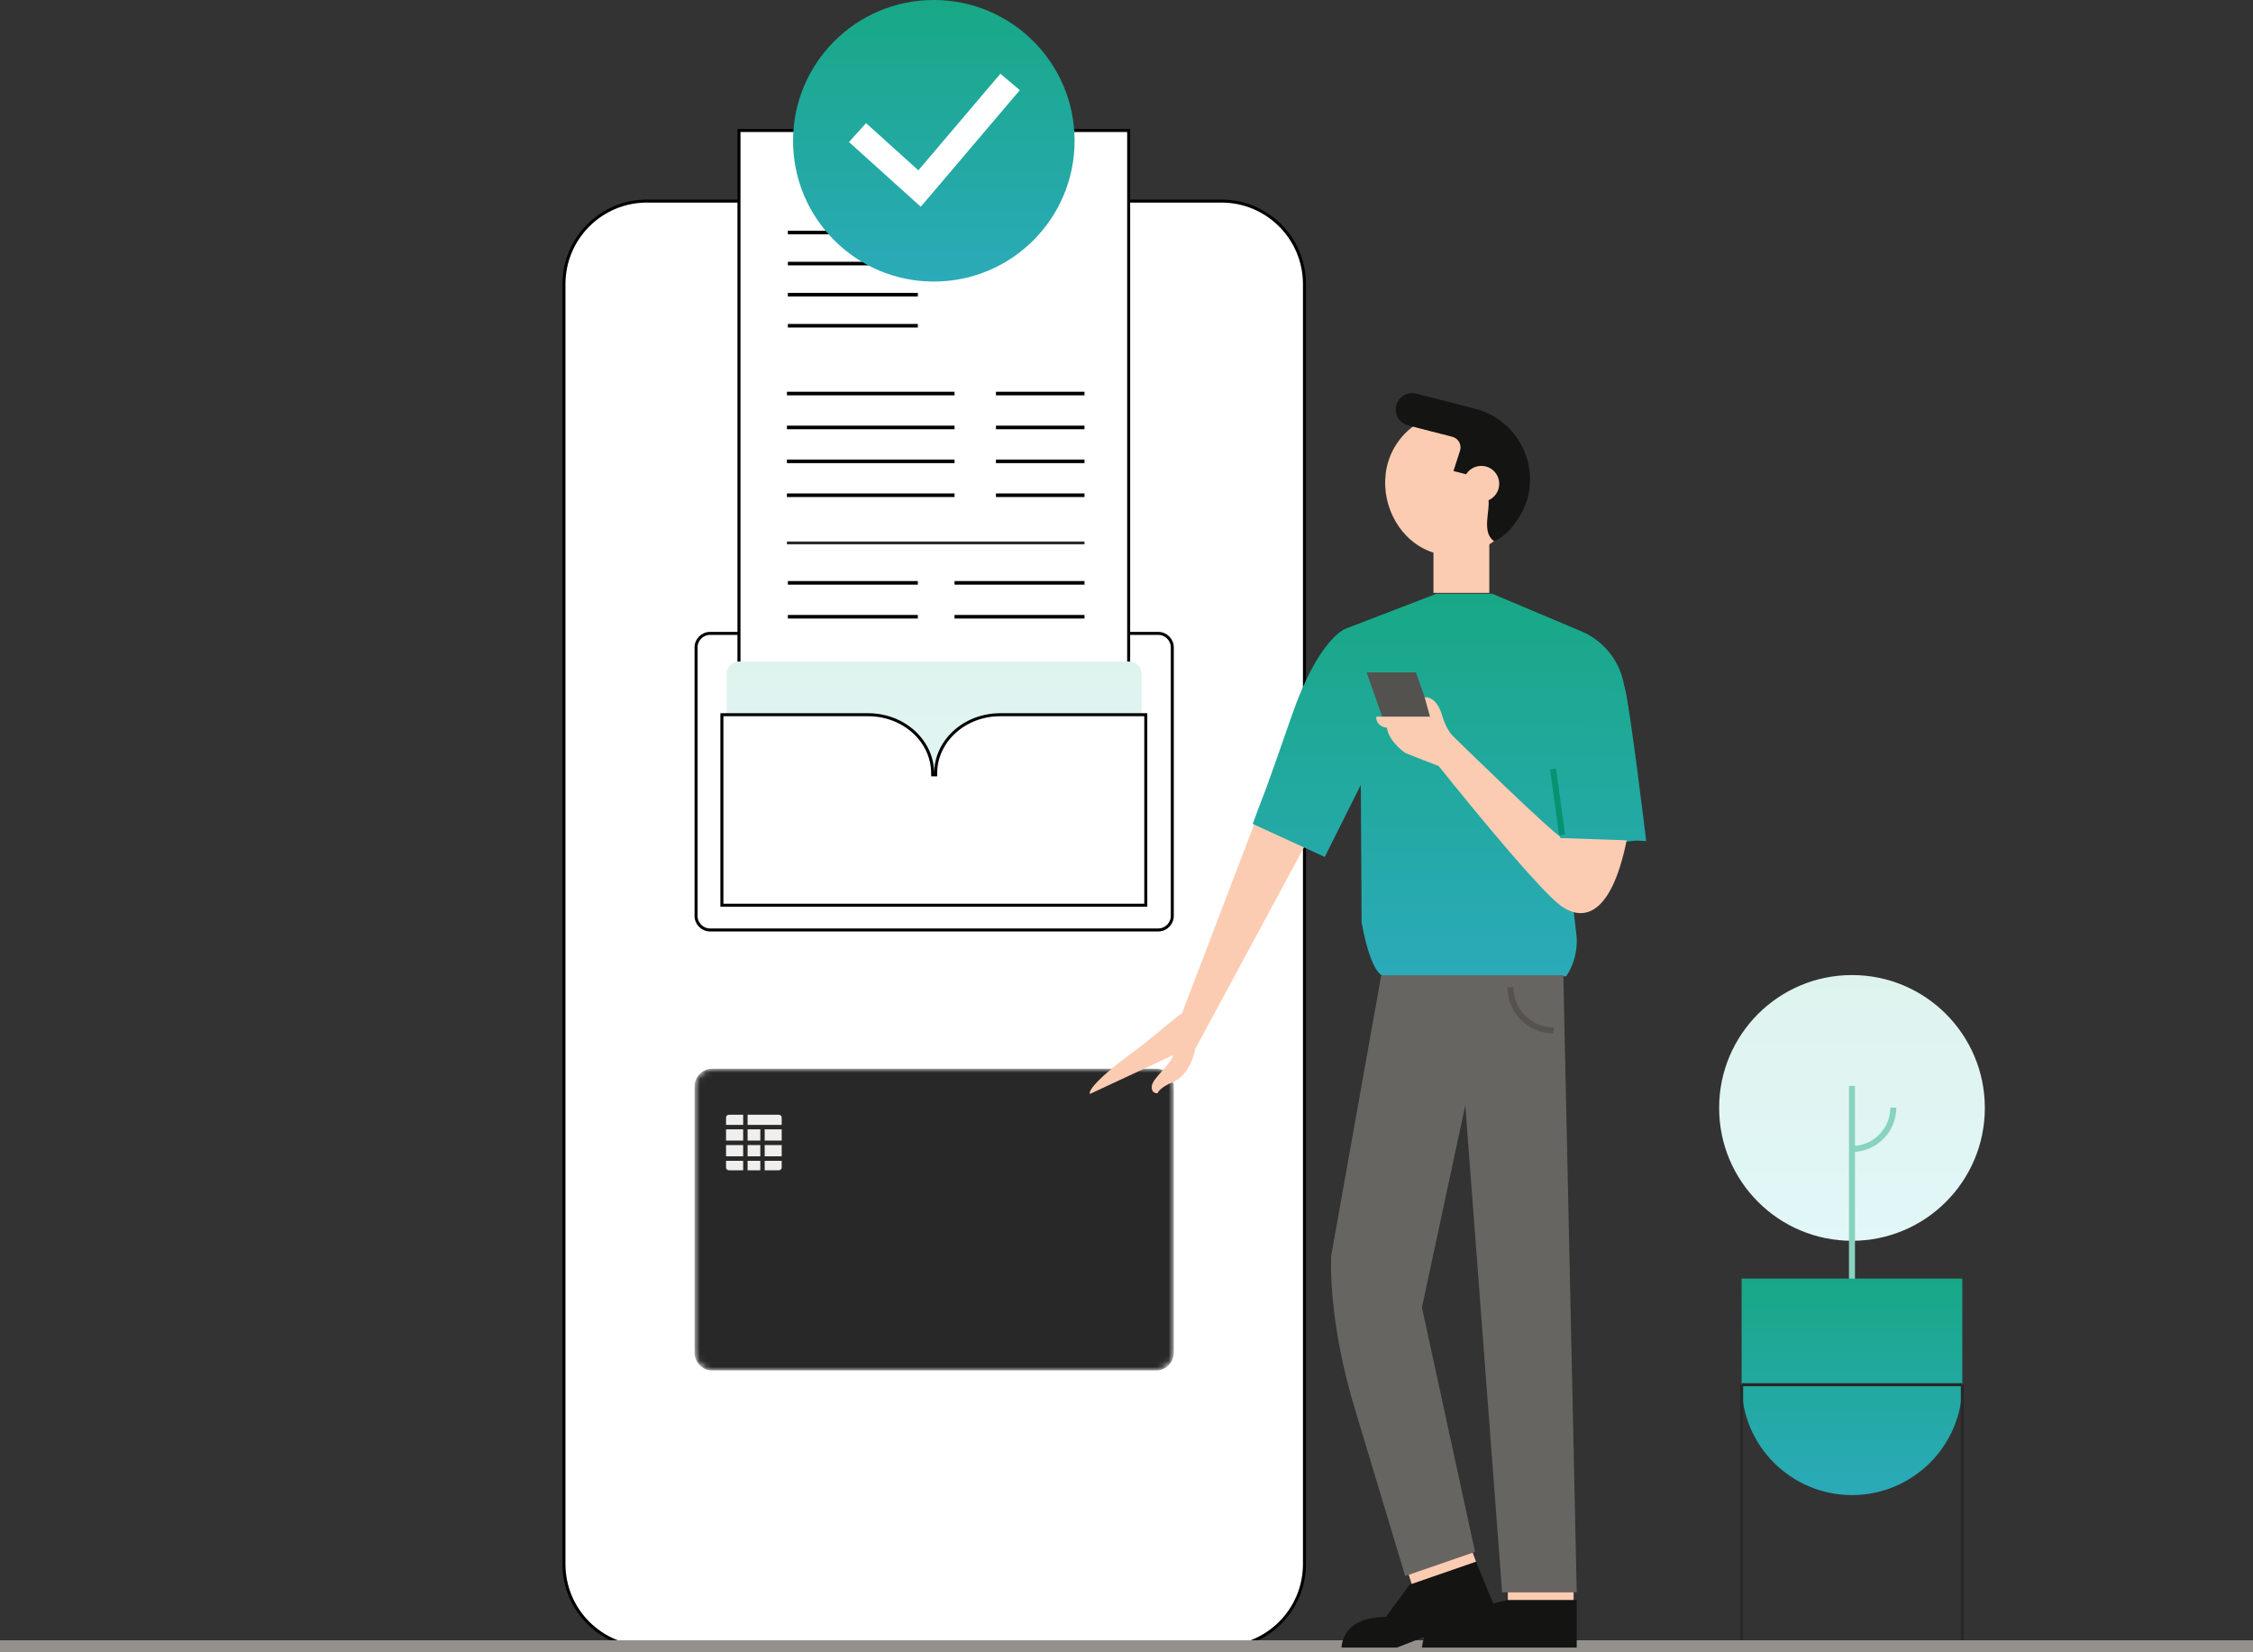 <svg width="375" height="275" viewBox="0 0 375 275" fill="none" xmlns="http://www.w3.org/2000/svg">
<rect x="0" y="0" width="375" height="275" fill="#333333" stroke="none"/>
<path d="M107.683 33.466H203.303C210.933 33.466 217.119 39.651 217.119 47.282V260.328C217.119 267.959 210.933 274.144 203.303 274.144H107.683C100.053 274.144 93.867 267.959 93.867 260.328V47.282C93.867 39.651 100.053 33.466 107.683 33.466Z" fill="white" stroke="black" stroke-width="0.5"/>
<path d="M146.292 45.365C146.292 44.583 145.658 43.949 144.875 43.949C144.093 43.949 143.458 44.583 143.458 45.365C143.458 46.148 144.093 46.782 144.875 46.782C145.658 46.782 146.292 46.148 146.292 45.365Z" fill="#83807D"/>
<path d="M167.048 44.034H151.675C150.939 44.034 150.343 44.63 150.343 45.366V45.37C150.343 46.105 150.939 46.701 151.675 46.701H167.048C167.783 46.701 168.379 46.105 168.379 45.37V45.366C168.379 44.63 167.783 44.034 167.048 44.034Z" stroke="#83807D" stroke-width="2.37" stroke-miterlimit="10"/>
<path d="M204.63 74.516H106.352V227.179H204.63V74.516Z" fill="white"/>
<path d="M308.256 162.284H308.252C296.04 162.284 286.141 172.184 286.141 184.395V184.399C286.141 196.611 296.04 206.51 308.252 206.51H308.256C320.467 206.51 330.367 196.611 330.367 184.399V184.395C330.367 172.184 320.467 162.284 308.256 162.284Z" fill="url(#paint0_linear_17_8190)"/>
<path d="M308.252 180.732V236.451" stroke="#88D3BF" stroke-miterlimit="10"/>
<path d="M289.886 212.801V230.467C289.886 240.609 298.109 248.832 308.252 248.832C318.394 248.832 326.617 240.609 326.617 230.467V212.801H289.882H289.886Z" fill="url(#paint1_linear_17_8190)"/>
<path d="M326.621 230.462V274.425" stroke="#282828" stroke-width="0.5" stroke-miterlimit="10"/>
<path d="M289.886 230.462H326.621" stroke="#282828" stroke-width="0.5" stroke-miterlimit="10"/>
<path d="M289.886 230.462V274.425" stroke="#282828" stroke-width="0.5" stroke-miterlimit="10"/>
<path d="M315.129 184.348C315.129 188.148 312.053 191.225 308.252 191.225" stroke="#88D3BF" stroke-miterlimit="10"/>
<path d="M118.194 105.417H192.782C194.074 105.417 195.122 106.465 195.122 107.757V152.438C195.122 153.73 194.074 154.778 192.782 154.778H118.194C116.902 154.778 115.855 153.73 115.855 152.438V107.757C115.855 106.465 116.902 105.417 118.194 105.417Z" stroke="black" stroke-width="0.5"/>
<path d="M122.999 124.667V21.721H187.861V124.667H122.999Z" fill="white" stroke="black" stroke-width="0.5"/>
<path d="M187.989 110.097H122.983C121.857 110.097 120.945 111.01 120.945 112.136V143.681C120.945 144.806 121.857 145.719 122.983 145.719H187.989C189.115 145.719 190.028 144.806 190.028 143.681V112.136C190.028 111.01 189.115 110.097 187.989 110.097Z" fill="url(#paint2_linear_17_8190)"/>
<path d="M155.233 128.705V128.955H155.483H155.488H155.738V128.705C155.738 123.34 160.524 118.954 166.479 118.954H190.709V150.657H120.156V118.954H144.492C150.448 118.954 155.233 123.34 155.233 128.705Z" fill="white" stroke="black" stroke-width="0.5"/>
<path d="M131.23 65.547V65.451H158.632V65.547H131.23Z" stroke="black" stroke-width="0.5"/>
<path d="M131.23 71.19V71.093H158.632V71.19H131.23Z" stroke="black" stroke-width="0.5"/>
<path d="M131.23 76.831V76.735H158.632V76.831H131.23Z" stroke="black" stroke-width="0.5"/>
<path d="M131.23 82.473V82.376H158.632V82.473H131.23Z" stroke="black" stroke-width="0.5"/>
<path d="M180.509 90.124H130.98V90.592H180.509V90.124Z" fill="#282828"/>
<path d="M166.022 65.547V65.451H180.259V65.547H166.022Z" stroke="black" stroke-width="0.5"/>
<path d="M166.022 71.19V71.093H180.259V71.19H166.022Z" stroke="black" stroke-width="0.5"/>
<path d="M166.022 76.831V76.735H180.259V76.831H166.022Z" stroke="black" stroke-width="0.5"/>
<path d="M166.022 82.473V82.376H180.259V82.473H166.022Z" stroke="black" stroke-width="0.5"/>
<path d="M131.386 49.09V48.994H152.518V49.09H131.386Z" stroke="black" stroke-width="0.5"/>
<path d="M131.386 54.264V54.167H152.518V54.264H131.386Z" stroke="black" stroke-width="0.5"/>
<path d="M131.386 97.054V96.957H152.518V97.054H131.386Z" stroke="black" stroke-width="0.5"/>
<path d="M159.127 97.054V96.957H180.259V97.054H159.127Z" stroke="black" stroke-width="0.5"/>
<path d="M131.386 102.695V102.599H152.518V102.695H131.386Z" stroke="black" stroke-width="0.5"/>
<path d="M159.127 102.695V102.599H180.259V102.695H159.127Z" stroke="black" stroke-width="0.5"/>
<path d="M131.386 43.917V43.82H152.518V43.917H131.386Z" stroke="black" stroke-width="0.5"/>
<path d="M131.386 38.748V38.651H152.518V38.748H131.386Z" stroke="black" stroke-width="0.5"/>
<path d="M155.43 46.861C168.371 46.861 178.861 36.371 178.861 23.431C178.861 10.49 168.371 0 155.43 0C142.49 0 132 10.49 132 23.431C132 36.371 142.49 46.861 155.43 46.861Z" fill="url(#paint3_linear_17_8190)"/>
<path d="M153.255 34.412L141.313 23.64L144.151 20.495L152.855 28.346L166.514 12.269L169.742 15.009L153.255 34.412Z" fill="white"/>
<path d="M375 273H0V275H375V273Z" fill="#94918C"/>
<mask id="mask0_17_8190" style="mask-type:alpha" maskUnits="userSpaceOnUse" x="115" y="177" width="81" height="52">
<path d="M118.559 177.871H192.417C194.049 177.871 195.372 179.193 195.372 180.825V225.14C195.372 226.771 194.049 228.094 192.417 228.094H118.559C116.928 228.094 115.605 226.771 115.605 225.14V180.825C115.605 179.193 116.928 177.871 118.559 177.871Z" fill="#18A886"/>
</mask>
<g mask="url(#mask0_17_8190)">
<path d="M118.559 177.871H192.417C194.049 177.871 195.372 179.193 195.372 180.825V225.14C195.372 226.771 194.049 228.094 192.417 228.094H118.559C116.928 228.094 115.605 226.771 115.605 225.14V180.825C115.605 179.193 116.928 177.871 118.559 177.871Z" fill="#282828"/>
</g>
<path d="M129.646 194.776H127.278V193.2H130.108V194.314C130.108 194.437 130.059 194.554 129.972 194.64C129.886 194.727 129.768 194.776 129.646 194.776ZM126.55 194.776H124.433V193.2H126.55V194.776ZM123.696 194.776H121.307C121.185 194.776 121.067 194.727 120.981 194.64C120.894 194.554 120.845 194.436 120.845 194.314V193.2H123.695L123.696 194.776ZM130.108 192.454H127.278V190.581H130.108V192.454ZM126.55 192.454H124.433V190.581H126.55V192.454ZM123.696 192.454H120.845V190.581H123.695L123.696 192.454ZM130.108 189.835H127.278V187.963H130.108V189.835ZM126.55 189.835H124.433V187.963H126.55V189.835ZM123.696 189.835H120.845V187.963H123.695L123.696 189.835ZM130.108 187.216H124.433V185.534H129.646C129.768 185.534 129.886 185.583 129.972 185.669C130.059 185.756 130.108 185.873 130.108 185.996V187.216ZM123.696 187.216H120.845V185.996C120.845 185.873 120.894 185.756 120.981 185.669C121.067 185.583 121.185 185.534 121.307 185.534H123.695L123.696 187.216Z" fill="#F0EFEE"/>
<path d="M247.885 86.305H238.595V98.674H247.885V86.305Z" fill="#FCCCB2"/>
<path d="M199 174.475L196.299 169.795L211.006 131.273L219.055 137.298L199 174.475Z" fill="#FCCCB2"/>
<path d="M197.432 169.492L196.995 168.523L196.178 169.017L190.152 173.946C180.321 181.015 181.409 182.074 181.409 182.074L195.242 175.62C194.824 177.31 191.876 179.401 191.717 180.74C191.56 182.081 192.675 181.95 192.675 181.95C192.974 181.128 194.653 180.345 194.653 180.345C194.653 180.345 197.278 179.705 198.479 176.22C199.626 172.889 199.283 171.309 197.43 169.493L197.432 169.492Z" fill="#FCCCB2"/>
<path d="M210 133.126C210 133.126 210.5 132.126 215 119.126C219.5 106.126 224 104.626 224 104.626L239.098 98.822H248.387L263.469 105.18C266.899 106.751 269.435 109.828 270.212 113.521C271.197 118.207 271.195 120.471 271.5 122.975L273.433 139.055C273.433 140.351 267.474 140.43 260.597 139.972L262.43 156C262.647 159.917 260.689 162.475 260.689 162.475H230.55C228.103 162.475 226.633 153.498 226.633 153.498L226.5 130.626C226.5 130.626 223.5 136.626 220.5 142.626L208.5 137.126L210 133.126Z" fill="url(#paint4_linear_17_8190)"/>
<path d="M235.674 111.908H227.463L230.056 119.28H238.266L235.674 111.908Z" fill="#54524F"/>
<path d="M240.06 127.734L233.992 125.367C233.992 125.367 231.199 123.586 230.84 121.109H230.902C230.066 121.109 229.282 120.568 229.108 119.751C229.075 119.598 229.062 119.44 229.081 119.28H238.017L237.13 116.05C237.13 116.05 239.091 115.726 240.063 119.173C241.035 122.619 243.75 124.464 243.75 124.464" fill="#FCCCB2"/>
<path d="M232.509 274.214H223.305C223.305 274.214 223.163 269.119 230.666 269.119L234.629 263.739L245.673 259.915L248.929 267.844L232.506 274.214H232.509Z" fill="#141413"/>
<path d="M236.673 274.214C236.673 274.214 237.098 268.267 242.759 268.267L250.97 266.285H262.436V274.214H236.67H236.673Z" fill="#141413"/>
<path d="M250.022 265.013H262.439L260.211 162.313H229.903L221.578 208.939C221.578 208.939 220.842 219.463 225.742 235.249L233.883 262.293L245.51 258.284L236.673 217.602L243.892 183.958L250.022 265.011V265.013Z" fill="#676561"/>
<path d="M258.599 171.503C254.619 171.503 251.393 168.276 251.393 164.297" stroke="#555250" stroke-miterlimit="10"/>
<path d="M261.916 265.013H250.972V266.288H261.916V265.013Z" fill="#FCCCB2"/>
<path d="M245.676 259.915L245.116 258.42L234.472 262.089L234.967 263.621L245.676 259.915Z" fill="#FCCCB2"/>
<path d="M230.831 77.718C230.678 78.402 230.6 79.093 230.566 79.777C230.296 85.391 233.883 90.959 239.45 92.207C245.001 93.452 250.611 89.969 252.779 84.8C253.052 84.15 253.28 83.484 253.435 82.792C254.836 76.552 250.908 70.361 244.668 68.96C238.429 67.559 232.233 71.476 230.833 77.716L230.831 77.718Z" fill="#FCCCB2"/>
<path d="M254.281 82.856C253.682 85.188 251.332 89.131 248.658 90.05C246.599 88.627 247.997 85.096 247.756 83.253C248.566 82.896 249.206 82.186 249.442 81.263C249.853 79.667 248.891 78.044 247.295 77.634C246.003 77.303 244.697 77.867 244.027 78.934L241.92 78.394L243.01 75.02C243.332 74.021 242.746 72.955 241.73 72.696L234.373 70.808C234.347 70.801 234.32 70.796 234.295 70.785C232.879 70.381 232.039 68.918 232.408 67.482C232.596 66.748 233.063 66.165 233.664 65.808C234.262 65.451 234.999 65.326 235.733 65.514L245.501 68.022C252.025 69.695 255.955 76.338 254.279 82.861L254.281 82.856Z" fill="#141413"/>
<path d="M260.027 150.917C255.912 148.161 239.455 127.487 239.455 127.487L241.284 121.975C241.284 121.975 259.112 139.432 260.027 139.432C260.941 139.432 271.455 135.757 271.455 135.757C269.169 151.836 264.141 153.674 260.027 150.917Z" fill="#FCCCB2"/>
<path d="M259.699 139.476L258 127.864C258 127.864 269.501 111.532 270.375 114.288C271.25 117.044 274 139.975 274 139.975L259.699 139.476Z" fill="url(#paint5_linear_17_8190)"/>
<path d="M258.5 127.975L260 138.975" stroke="#059371"/>
<defs>
<linearGradient id="paint0_linear_17_8190" x1="308.254" y1="162.284" x2="308.254" y2="206.51" gradientUnits="userSpaceOnUse">
<stop stop-color="#DFF3EE"/>
<stop offset="1" stop-color="#E1F7F8"/>
</linearGradient>
<linearGradient id="paint1_linear_17_8190" x1="308.25" y1="212.801" x2="308.25" y2="248.832" gradientUnits="userSpaceOnUse">
<stop stop-color="#18A886"/>
<stop offset="1" stop-color="#2BAAB9"/>
</linearGradient>
<linearGradient id="paint2_linear_17_8190" x1="155.486" y1="110.097" x2="155.486" y2="145.719" gradientUnits="userSpaceOnUse">
<stop stop-color="#DFF3EE"/>
<stop offset="1" stop-color="#E1F7F8"/>
</linearGradient>
<linearGradient id="paint3_linear_17_8190" x1="155.43" y1="0" x2="155.43" y2="46.861" gradientUnits="userSpaceOnUse">
<stop stop-color="#18A886"/>
<stop offset="1" stop-color="#2BAAB9"/>
</linearGradient>
<linearGradient id="paint4_linear_17_8190" x1="240.967" y1="98.822" x2="240.967" y2="162.475" gradientUnits="userSpaceOnUse">
<stop stop-color="#18A886"/>
<stop offset="1" stop-color="#2BAAB9"/>
</linearGradient>
<linearGradient id="paint5_linear_17_8190" x1="266" y1="99.475" x2="266" y2="162.475" gradientUnits="userSpaceOnUse">
<stop stop-color="#18A886"/>
<stop offset="1" stop-color="#2BAAB9"/>
</linearGradient>
</defs>
</svg>
